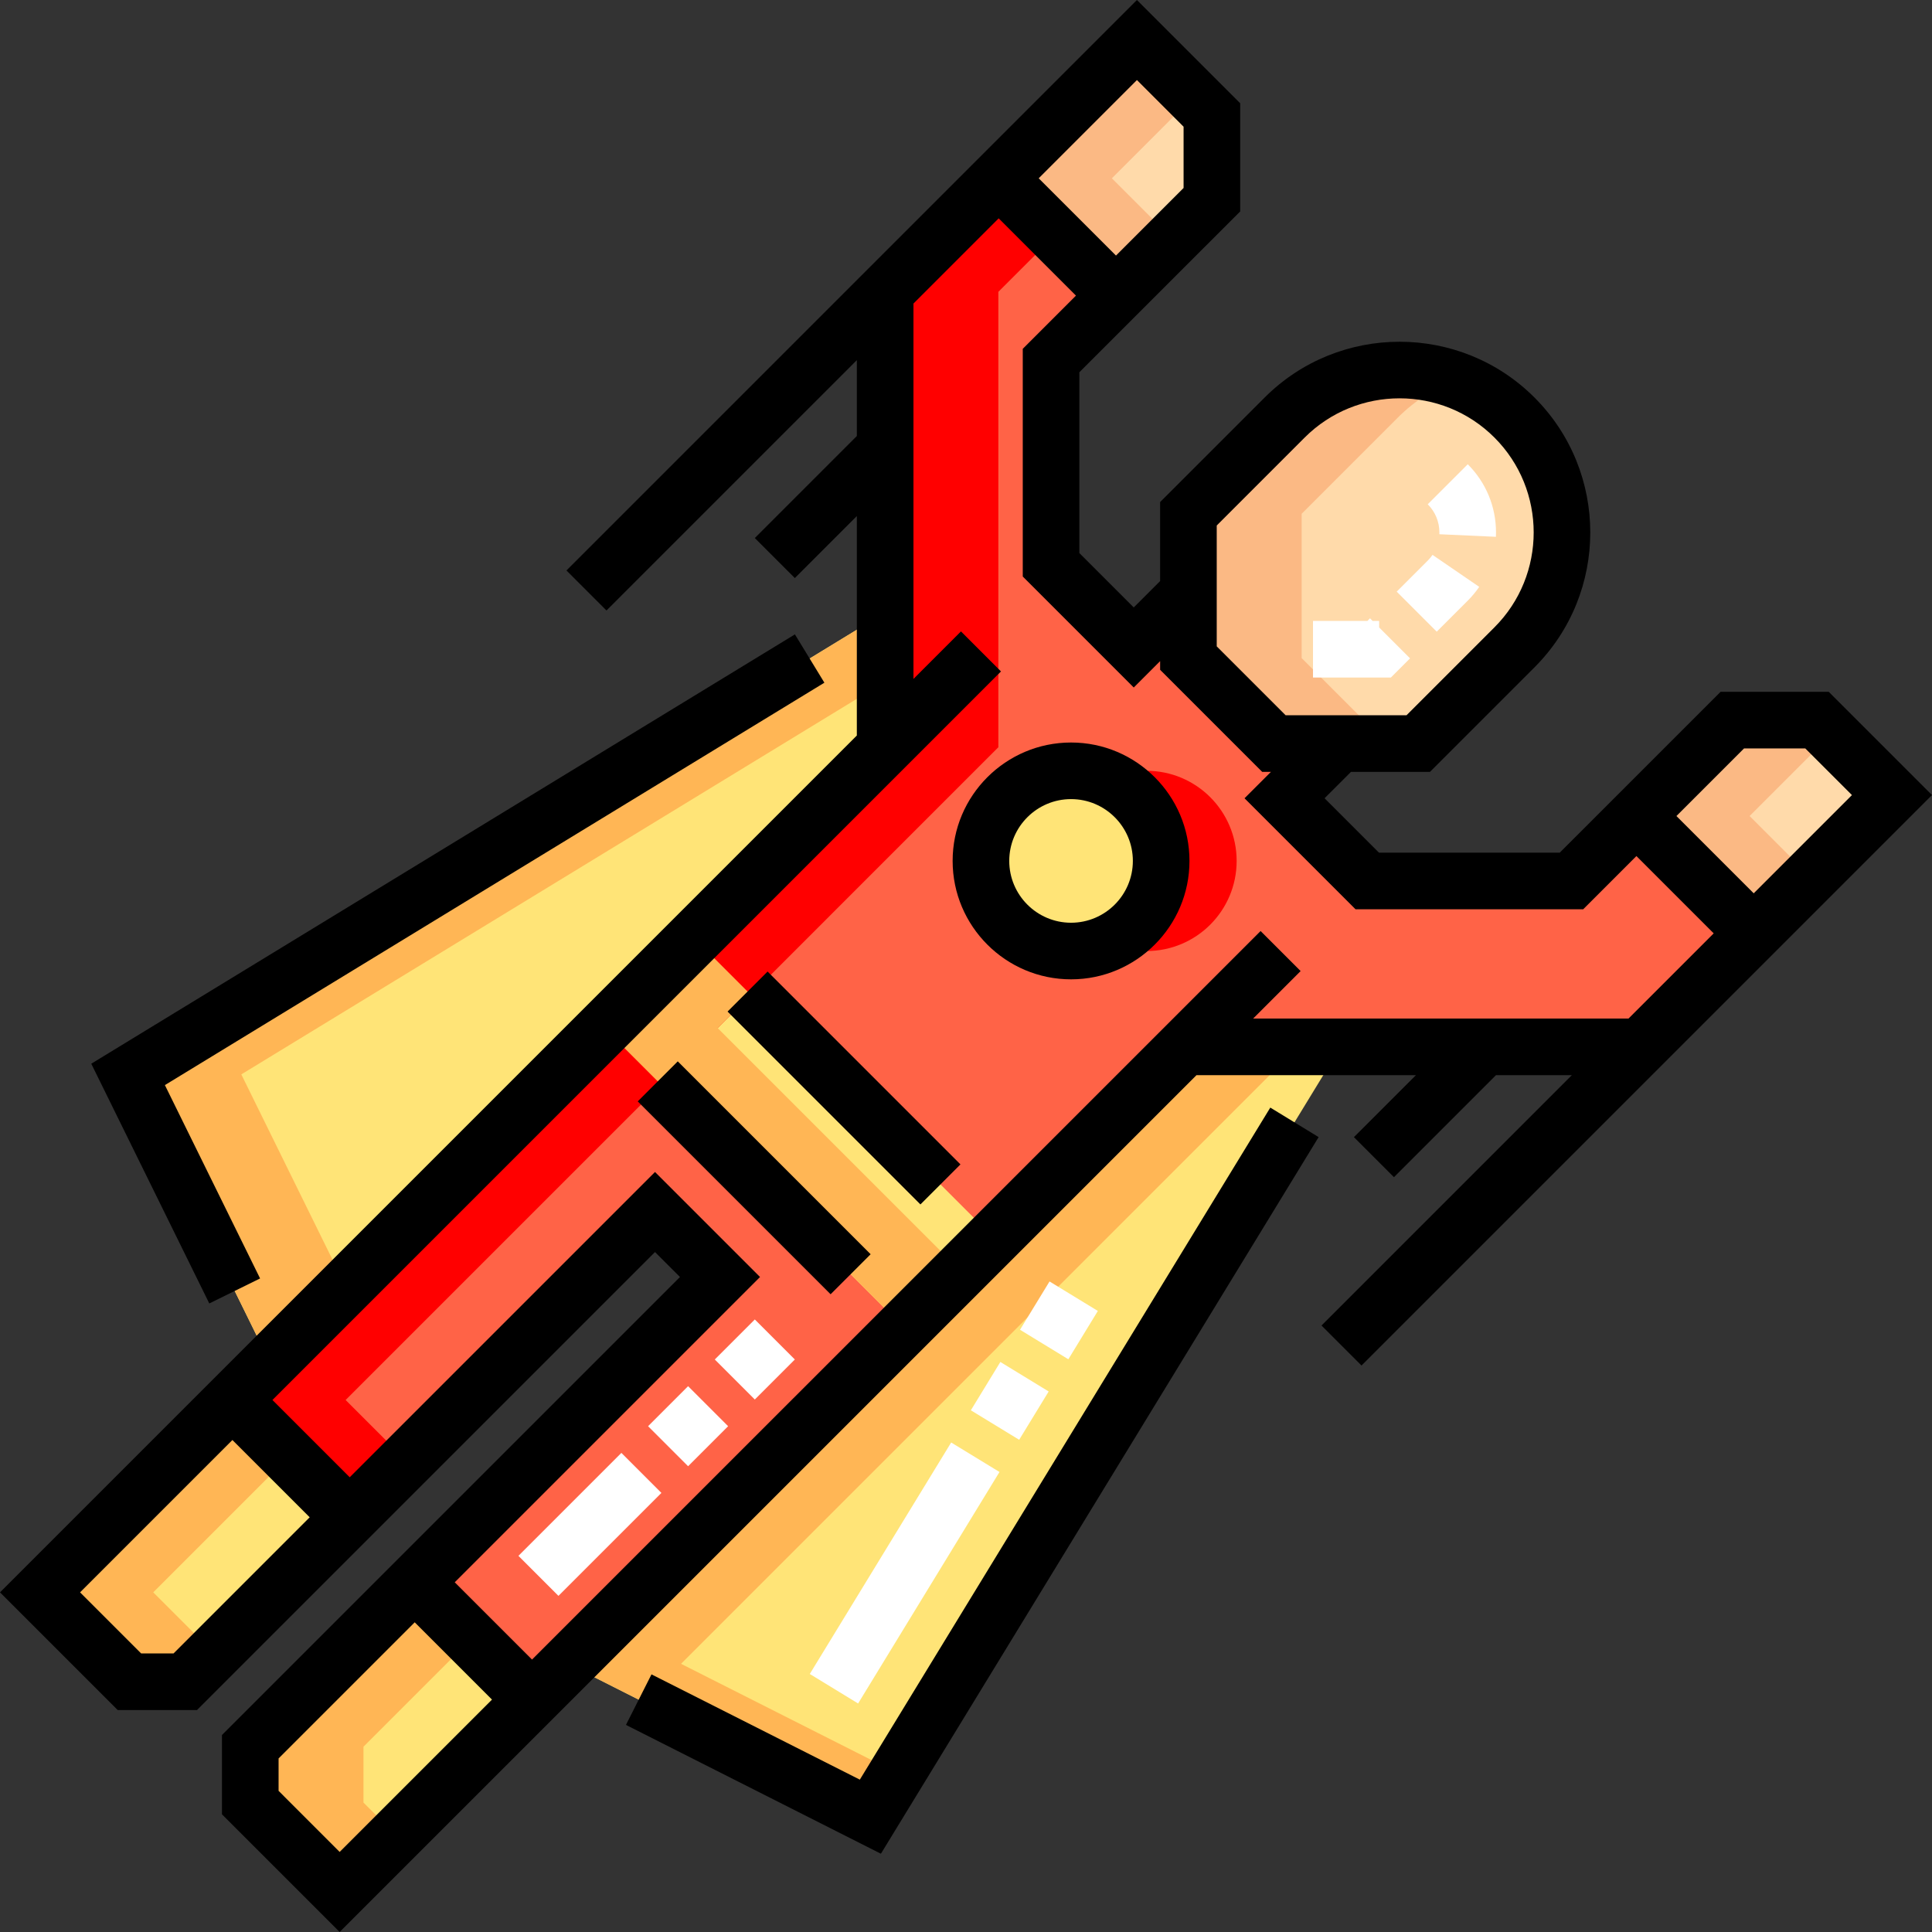 <?xml version="1.0"?>
<svg xmlns="http://www.w3.org/2000/svg" xmlns:xlink="http://www.w3.org/1999/xlink" xmlns:svgjs="http://svgjs.com/svgjs" version="1.1" width="512" height="512" x="0" y="0" viewBox="0 0 512 512.001" style="enable-background:new 0 0 512 512" xml:space="preserve" class=""><rect x="0" y="0" width="512" height="512.001" fill="#333333" stroke="none"/><g><path xmlns="http://www.w3.org/2000/svg" d="m61.586 371.012 31.09 31.09 80.906-80.906 17.223 17.223-80.902 80.906 31.09 31.09 172.98-172.98h120.695l30.082-30.086-31.09-31.09-17.203 17.207h-54.125l-21.918-21.918 14.492-14.488c-5.238 0-10.613 0-17.305 0l-22.656-22.656v-17.309l-14.492 14.492-21.914-21.914v-54.125l17.207-17.207-31.09-31.09-30.086 30.086v120.695zm0 0" fill="#ff6347" data-original="#57a4ff" style="" class=""/><path xmlns="http://www.w3.org/2000/svg" d="m327.723 228.156c0 13.188-10.691 23.879-23.879 23.879-13.191 0-23.883-10.691-23.883-23.879 0-13.191 10.691-23.883 23.883-23.883 13.188 0 23.879 10.691 23.879 23.883zm0 0" fill="#ff0000" data-original="#006df0" style="" class=""/><path xmlns="http://www.w3.org/2000/svg" d="m401.348 171.555-25.504 25.5c-14.938 0-23.309 0-38.242 0l-22.656-22.656c0-14.934 0-23.309 0-38.242l25.5-25.5c16.816-16.816 44.086-16.816 60.902 0s16.816 44.082 0 60.898zm0 0" fill="#ffdaaa" data-original="#ffdaaa" style=""/><path xmlns="http://www.w3.org/2000/svg" d="m183.977 248.621 79.398 79.402-23.805 23.805-79.402-79.398zm0 0" fill="#ffe477" data-original="#ffe477" style="" class=""/><path xmlns="http://www.w3.org/2000/svg" d="m464.75 247.348 36.641-36.645-19.863-19.863h-22.449l-25.418 25.418zm0 0" fill="#ffdaaa" data-original="#ffdaaa" style=""/><path xmlns="http://www.w3.org/2000/svg" d="m264.656 47.25 36.641-36.641 19.863 19.863v22.449l-25.418 25.418zm0 0" fill="#ffdaaa" data-original="#ffdaaa" style=""/><g xmlns="http://www.w3.org/2000/svg" fill="#ffe477"><path d="m355.266 277.43-124.609 204.012-80.18-40.512 163.496-163.5zm0 0" fill="#ffe477" data-original="#ffe477" style="" class=""/><path d="m234.57 198.027v-35.715l-200.625 122.414 37.578 76.336zm0 0" fill="#ffe477" data-original="#ffe477" style="" class=""/><path d="m10.609 421.988 23.688 23.691h14.801l43.578-43.582-31.09-31.086zm0 0" fill="#ffe477" data-original="#ffe477" style="" class=""/><path d="m109.902 419.324-43.582 43.578v14.801l23.691 23.688 50.977-50.977zm0 0" fill="#ffe477" data-original="#ffe477" style="" class=""/></g><path xmlns="http://www.w3.org/2000/svg" d="m91.594 371.012 172.98-172.984v-120.691l15.082-15.082-15-15.004-30.086 30.086v120.691l-172.984 172.984 31.09 31.086 15.004-15zm0 0" fill="#ff0000" data-original="#006df0" style="" class=""/><path xmlns="http://www.w3.org/2000/svg" d="m344.949 136.156 25.504-25.504c4.527-4.527 9.812-7.832 15.445-9.926-15.293-5.672-33.164-2.363-45.453 9.926l-25.5 25.504v38.242l22.656 22.656h30.004l-22.656-22.656zm0 0" fill="#fbb984" data-original="#fbb984" style=""/><path xmlns="http://www.w3.org/2000/svg" d="m190.172 272.434 8.805-8.805-15.004-15.004-23.805 23.809 79.402 79.398 15-15zm0 0" fill="#ffb655" data-original="#ffb655" style="" class=""/><path xmlns="http://www.w3.org/2000/svg" d="m463.664 216.258 21.641-21.641-3.777-3.777h-22.449l-25.418 25.418 31.09 31.09 15.004-15.004zm0 0" fill="#fbb984" data-original="#fbb984" style=""/><path xmlns="http://www.w3.org/2000/svg" d="m294.66 47.25 21.637-21.641-15-15-36.641 36.641 31.086 31.09 15.004-15.004zm0 0" fill="#fbb984" data-original="#fbb984" style=""/><path xmlns="http://www.w3.org/2000/svg" d="m180.48 440.93 163.496-163.5h11.289-41.293l-163.496 163.5 80.18 40.512 7.074-11.586zm0 0" fill="#ffb655" data-original="#ffb655" style="" class=""/><path xmlns="http://www.w3.org/2000/svg" d="m63.949 284.727 170.621-104.105v-18.309l-200.625 122.414 37.578 76.336 20.105-20.105zm0 0" fill="#ffb655" data-original="#ffb655" style="" class=""/><path xmlns="http://www.w3.org/2000/svg" d="m40.613 421.988 35.977-35.977-15-15-50.98 50.977 23.688 23.691h14.801l7.602-7.602zm0 0" fill="#ffb655" data-original="#ffb655" style="" class=""/><path xmlns="http://www.w3.org/2000/svg" d="m96.324 477.703v-14.801l28.578-28.578-15-15-43.582 43.578v14.801l23.691 23.688 15-15zm0 0" fill="#ffb655" data-original="#ffb655" style="" class=""/><path xmlns="http://www.w3.org/2000/svg" d="m307.719 228.156c0 13.188-10.691 23.879-23.879 23.879-13.191 0-23.883-10.691-23.883-23.879 0-13.191 10.691-23.883 23.883-23.883 13.188 0 23.879 10.691 23.879 23.883zm0 0" fill="#ffe477" data-original="#ffe477" style="" class=""/><path xmlns="http://www.w3.org/2000/svg" d="m368.594 179.555h-20.637v-15.004h14.422l.688-.688.688.688h1.734v1.734l8.188 8.188zm12.152-12.156-10.605-10.605 8.223-8.223c.473-.473.898-.984 1.266-1.523l12.379 8.477c-.895 1.305-1.918 2.539-3.043 3.66zm15.684-25.141-14.984-.68c.004-.156.008-.316.008-.477 0-2.82-1.098-5.469-3.09-7.465l10.605-10.605c4.828 4.824 7.488 11.242 7.488 18.07 0 .391-.008.773-.027 1.156zm0 0" fill="#ffffff" data-original="#ffffff" style="" class=""/><path xmlns="http://www.w3.org/2000/svg" d="m147.996 422.922-10.605-10.605 27.281-27.285 10.609 10.609zm34.355-34.352-10.605-10.609 10.605-10.609 10.609 10.609zm17.684-17.684-10.609-10.609 10.609-10.605 10.605 10.609zm0 0" fill="#ffffff" data-original="#ffffff" style="" class=""/><path xmlns="http://www.w3.org/2000/svg" d="m227.406 451.441-12.805-7.82 37.469-61.344 12.805 7.816zm42.684-69.883-12.805-7.816 7.82-12.805 12.805 7.82zm13.031-21.336-12.805-7.82 7.82-12.801 12.805 7.816zm0 0" fill="#ffffff" data-original="#ffffff" style="" class=""/><path xmlns="http://www.w3.org/2000/svg" d="m512 210.703-27.367-27.363h-28.66c-2.043 2.043-11.32 11.32-42.625 42.621h-47.91l-14.414-14.414 6.992-6.988h20.938l27.699-27.699c19.715-19.715 19.715-51.793 0-71.508-19.715-19.715-51.793-19.715-71.508 0l-27.699 27.699v20.938l-6.992 6.988-14.414-14.414v-47.91c13.102-13.098 5.875-5.871 42.625-42.621v-28.664l-27.367-27.367c-65.113 65.113-49.441 49.441-151.18 151.18l10.609 10.605 66.344-66.344v20.109l-27.035 27.035 10.605 10.609 16.43-16.43v58.152c-5.812 5.812-220.957 220.961-227.07 227.074l31.191 31.188h21.016c3.215-3.215 117.781-117.781 121.375-121.375l6.617 6.613c-2.895 2.895-115.965 115.965-121.379 121.379v21.012l31.191 31.191 227.066-227.066h58.156l-16.43 16.426 10.609 10.609 27.035-27.035h20.105l-66.34 66.34 10.605 10.609c6.711-6.707 146.02-146.016 151.18-151.18zm-49.812-12.363h16.23l12.367 12.363-26.035 26.035c-7.582-7.582-12.902-12.902-20.48-20.48zm-139.742-59.074 23.305-23.309c13.867-13.863 36.426-13.863 50.293 0 13.863 13.867 13.863 36.426 0 50.293l-23.305 23.305h-32.031l-18.262-18.262zm-8.785-105.688v16.238l-17.914 17.914-20.484-20.48 26.035-26.035zm-267.668 404.602h-8.586l-16.191-16.191 40.371-40.371 10.242 10.242 10.242 10.238zm44.02 52.605-16.188-16.191v-8.586l36.078-36.078 20.48 20.484zm50.98-50.98-20.484-20.48 80.906-80.906-27.832-27.832-80.906 80.906-10.238-10.242-10.242-10.238 193.074-193.074-10.605-10.609-12.59 12.59v-99.477l22.582-22.582 20.48 20.48-14.098 14.102v60.336l29.414 29.418 6.992-6.992v2.305l27.051 27.051h2.305l-6.992 6.988 29.418 29.418h60.336l14.102-14.102c7.582 7.586 12.898 12.902 20.48 20.484l-22.582 22.582h-99.477l12.59-12.59-10.609-10.609zm0 0" fill="#000000" data-original="#000000" style="" class=""/><path xmlns="http://www.w3.org/2000/svg" d="m227.863 471.625-55.211-27.898-6.766 13.391 67.562 34.141 116-189.914-12.805-7.82zm0 0" fill="#000000" data-original="#000000" style="" class=""/><path xmlns="http://www.w3.org/2000/svg" d="m210.66 168.117-186.473 113.777 31.277 63.535 13.461-6.629-25.227-51.238 174.773-106.641zm0 0" fill="#000000" data-original="#000000" style="" class=""/><path xmlns="http://www.w3.org/2000/svg" d="m192.809 268.074 10.609-10.609 51.113 51.113-10.609 10.609zm0 0" fill="#000000" data-original="#000000" style="" class=""/><path xmlns="http://www.w3.org/2000/svg" d="m169.004 291.879 10.609-10.609 51.113 51.117-10.609 10.605zm0 0" fill="#000000" data-original="#000000" style="" class=""/><path xmlns="http://www.w3.org/2000/svg" d="m283.84 196.773c-17.305 0-31.383 14.074-31.383 31.379 0 17.305 14.078 31.383 31.383 31.383 17.305 0 31.383-14.078 31.383-31.383 0-17.305-14.078-31.379-31.383-31.379zm0 47.762c-9.031 0-16.379-7.348-16.379-16.383 0-9.031 7.348-16.379 16.379-16.379s16.379 7.348 16.379 16.379c0 9.035-7.348 16.383-16.379 16.383zm0 0" fill="#000000" data-original="#000000" style="" class=""/></g></svg>
